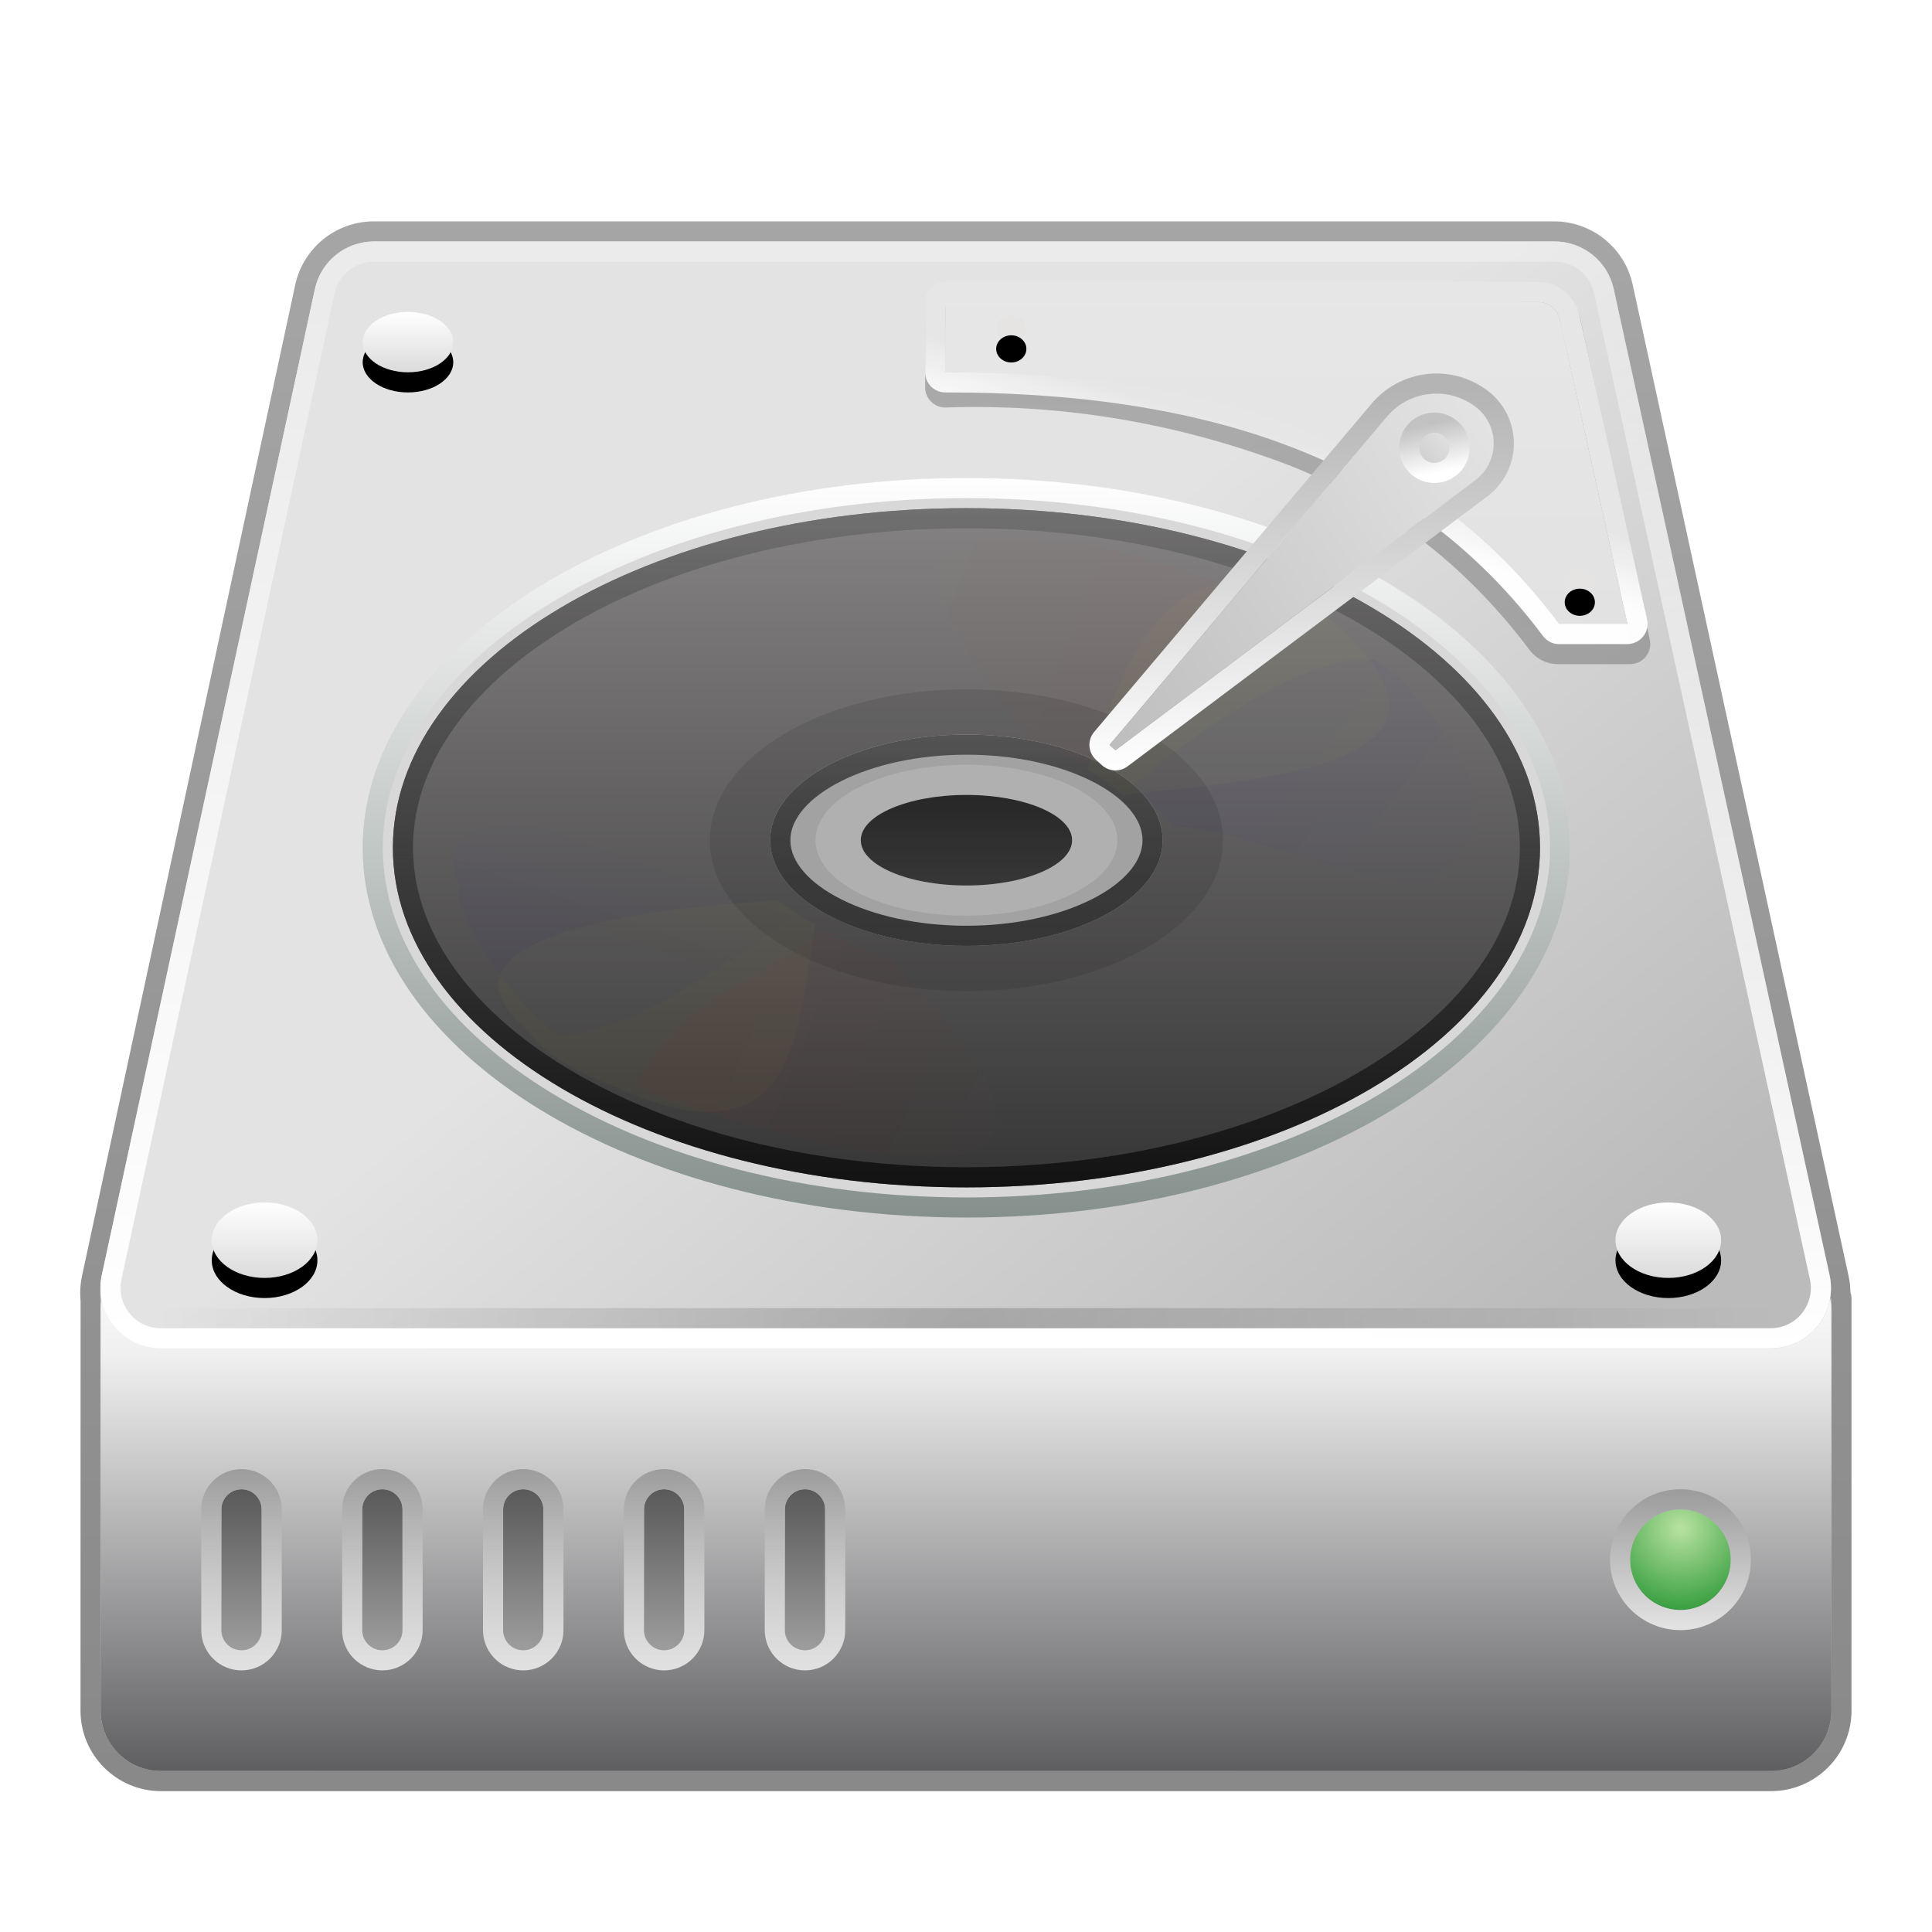 <svg xmlns="http://www.w3.org/2000/svg" xmlns:xlink="http://www.w3.org/1999/xlink" width="96" height="96" viewBox="0 0 96 96">
  <defs>
    <filter id="gparted-a" width="136%" height="139.7%" x="-18%" y="-24.4%" filterUnits="objectBoundingBox">
      <feOffset dy="2" in="SourceAlpha" result="shadowOffsetOuter1"/>
      <feGaussianBlur in="shadowOffsetOuter1" result="shadowBlurOuter1" stdDeviation="2"/>
      <feColorMatrix in="shadowBlurOuter1" result="shadowMatrixOuter1" values="0 0 0 0 0   0 0 0 0 0   0 0 0 0 0  0 0 0 0.2 0"/>
      <feMerge>
        <feMergeNode in="shadowMatrixOuter1"/>
        <feMergeNode in="SourceGraphic"/>
      </feMerge>
    </filter>
    <linearGradient id="gparted-b" x1="50%" x2="100%" y1="24.735%" y2="99.991%">
      <stop offset="0%" stop-color="#E3E3E3"/>
      <stop offset=".919%" stop-color="#E3E3E3"/>
      <stop offset="100%" stop-color="#ADB2B5"/>
    </linearGradient>
    <linearGradient id="gparted-c" x1="50%" x2="50%" y1="0%" y2="100%">
      <stop offset="0%" stop-opacity=".35"/>
      <stop offset="100%" stop-opacity=".464"/>
    </linearGradient>
    <linearGradient id="gparted-d" x1="50%" x2="50%" y1="-6.672%" y2="100%">
      <stop offset="0%" stop-color="#FFF"/>
      <stop offset="21.213%" stop-color="#EFEFEF"/>
      <stop offset="100%" stop-color="#5F5F62"/>
    </linearGradient>
    <linearGradient id="gparted-e" x1="50%" x2="100%" y1="37.195%" y2="75.633%">
      <stop offset="0%" stop-color="#E3E3E3"/>
      <stop offset=".919%" stop-color="#E3E3E3"/>
      <stop offset="100%" stop-color="#BBB"/>
    </linearGradient>
    <linearGradient id="gparted-f" x1="50%" x2="50%" y1="6.904%" y2="100%">
      <stop offset="0%" stop-color="#FFF" stop-opacity=".301"/>
      <stop offset="100%" stop-color="#FFF"/>
    </linearGradient>
    <radialGradient id="gparted-g" cx="50%" cy="100%" r="4100%" fx="50%" fy="100%" gradientTransform="matrix(.012 0 0 1 .494 0)">
      <stop offset="0%"/>
      <stop offset="100%" stop-opacity="0"/>
    </radialGradient>
    <linearGradient id="gparted-h" x1="50%" x2="50%" y1="0%" y2="100%">
      <stop offset="0%" stop-color="#FFF"/>
      <stop offset="100%" stop-color="#85908C"/>
    </linearGradient>
    <linearGradient id="gparted-i" x1="50%" x2="50%" y1="-29.937%" y2="122.559%">
      <stop offset="0%" stop-color="#454545"/>
      <stop offset="100%" stop-color="#ACACAC"/>
    </linearGradient>
    <linearGradient id="gparted-j" x1="100%" x2="100%" y1="0%" y2="100%">
      <stop offset="0%" stop-color="#9C9C9C"/>
      <stop offset="100%" stop-color="#F6F6F6" stop-opacity=".82"/>
    </linearGradient>
    <radialGradient id="gparted-k" cx="50%" cy="18.931%" r="100%" fx="50%" fy="18.931%">
      <stop offset="2.576%" stop-color="#B4E09E"/>
      <stop offset="100%" stop-color="#1A8F29"/>
    </radialGradient>
    <filter id="gparted-l" width="100%" height="100%" x="0%" y="0%" filterUnits="objectBoundingBox">
      <feGaussianBlur in="SourceGraphic"/>
    </filter>
    <linearGradient id="gparted-m" x1="50%" x2="50%" y1="2.967%" y2="97.759%">
      <stop offset="0%" stop-color="#9D9D9D"/>
      <stop offset="100%" stop-color="#E2E2E2"/>
    </linearGradient>
    <linearGradient id="gparted-p" x1="50%" x2="50%" y1="0%" y2="100%">
      <stop offset="0%" stop-color="#FFF"/>
      <stop offset="100%" stop-color="#DBDBDB"/>
    </linearGradient>
    <ellipse id="gparted-o" cx="9.876" cy="50.625" rx="2.625" ry="1.875"/>
    <filter id="gparted-n" width="119%" height="153.3%" x="-9.5%" y="-13.3%" filterUnits="objectBoundingBox">
      <feOffset dy="1" in="SourceAlpha" result="shadowOffsetOuter1"/>
      <feColorMatrix in="shadowOffsetOuter1" values="0 0 0 0 0   0 0 0 0 0   0 0 0 0 0  0 0 0 0.153 0"/>
    </filter>
    <ellipse id="gparted-r" cx="79.626" cy="50.625" rx="2.625" ry="1.875"/>
    <filter id="gparted-q" width="119%" height="153.3%" x="-9.5%" y="-13.3%" filterUnits="objectBoundingBox">
      <feOffset dy="1" in="SourceAlpha" result="shadowOffsetOuter1"/>
      <feColorMatrix in="shadowOffsetOuter1" values="0 0 0 0 0   0 0 0 0 0   0 0 0 0 0  0 0 0 0.153 0"/>
    </filter>
    <linearGradient id="gparted-s" x1="50%" x2="50%" y1="0%" y2="100%">
      <stop offset="0%" stop-opacity=".262"/>
      <stop offset="100%" stop-opacity=".23"/>
    </linearGradient>
    <linearGradient id="gparted-t" x1="50%" x2="50%" y1="100%" y2="-53.635%">
      <stop offset="0%" stop-color="#E2E2E2"/>
      <stop offset="100%" stop-color="#E9E9E9"/>
    </linearGradient>
    <linearGradient id="gparted-u" x1="50%" x2="58.409%" y1="43.32%" y2="57.951%">
      <stop offset="0%" stop-color="#E6E6E6"/>
      <stop offset="100%" stop-color="#FFF" stop-opacity=".978"/>
    </linearGradient>
    <path id="gparted-v" d="M75.229,18.6 C75.643,18.6 75.979,18.298 75.979,17.925 C75.979,17.552 75.643,17.25 75.229,17.25 C74.814,17.25 74.479,17.552 74.479,17.925 C74.479,18.298 74.814,18.6 75.229,18.6 Z"/>
    <filter id="gparted-w" width="300%" height="322.2%" x="-100%" y="-111.1%" filterUnits="objectBoundingBox">
      <feGaussianBlur in="SourceAlpha" result="shadowBlurInner1" stdDeviation="1"/>
      <feOffset dy="1" in="shadowBlurInner1" result="shadowOffsetInner1"/>
      <feComposite in="shadowOffsetInner1" in2="SourceAlpha" k2="-1" k3="1" operator="arithmetic" result="shadowInnerInner1"/>
      <feColorMatrix in="shadowInnerInner1" values="0 0 0 0 0   0 0 0 0 0   0 0 0 0 0  0 0 0 0.415 0"/>
    </filter>
    <path id="gparted-x" d="M46.979,6.011 C47.393,6.011 47.729,5.709 47.729,5.336 C47.729,4.964 47.393,4.661 46.979,4.661 C46.564,4.661 46.229,4.964 46.229,5.336 C46.229,5.709 46.564,6.011 46.979,6.011 Z"/>
    <filter id="gparted-y" width="300%" height="322.2%" x="-100%" y="-111.1%" filterUnits="objectBoundingBox">
      <feGaussianBlur in="SourceAlpha" result="shadowBlurInner1" stdDeviation="1"/>
      <feOffset dy="1" in="shadowBlurInner1" result="shadowOffsetInner1"/>
      <feComposite in="shadowOffsetInner1" in2="SourceAlpha" k2="-1" k3="1" operator="arithmetic" result="shadowInnerInner1"/>
      <feColorMatrix in="shadowInnerInner1" values="0 0 0 0 0   0 0 0 0 0   0 0 0 0 0  0 0 0 0.415 0"/>
    </filter>
    <linearGradient id="gparted-z" x1="50%" x2="50%" y1="-1.22%" y2="101.219%">
      <stop offset="0%" stop-color="#858383"/>
      <stop offset="100%" stop-color="#363535"/>
    </linearGradient>
    <linearGradient id="gparted-A" x1="54.878%" x2="54.878%" y1="-1.22%" y2="101.219%">
      <stop offset="0%" stop-color="#727172"/>
      <stop offset="100%" stop-opacity=".667"/>
    </linearGradient>
    <linearGradient id="gparted-B" x1="54.878%" x2="54.878%" y1="-1.22%" y2="101.219%">
      <stop offset="0%" stop-color="#727172"/>
      <stop offset="100%" stop-opacity=".667"/>
    </linearGradient>
    <linearGradient id="gparted-C" x1="50%" x2="50%" y1="0%" y2="100%">
      <stop offset="0%" stop-opacity=".8"/>
      <stop offset="100%" stop-opacity=".72"/>
    </linearGradient>
    <filter id="gparted-D" width="400%" height="528.6%" x="-150%" y="-214.3%" filterUnits="objectBoundingBox">
      <feGaussianBlur in="SourceGraphic" stdDeviation="7.5"/>
    </filter>
    <filter id="gparted-E" width="385.7%" height="528.6%" x="-142.9%" y="-214.3%" filterUnits="objectBoundingBox">
      <feGaussianBlur in="SourceGraphic" stdDeviation="7.5"/>
    </filter>
    <linearGradient id="gparted-F" x1="88.51%" x2="0%" y1="46.561%" y2="26.756%">
      <stop offset="0%" stop-color="red"/>
      <stop offset="100%" stop-color="red" stop-opacity="0"/>
    </linearGradient>
    <filter id="gparted-G" width="372.7%" height="500%" x="-136.4%" y="-200%" filterUnits="objectBoundingBox">
      <feGaussianBlur in="SourceGraphic" stdDeviation="7.5"/>
    </filter>
    <linearGradient id="gparted-H" x1="59.583%" x2="78.102%" y1="66.924%" y2="31.474%">
      <stop offset="0%" stop-color="#00F"/>
      <stop offset="100%" stop-color="#00F" stop-opacity="0"/>
    </linearGradient>
    <filter id="gparted-I" width="360.9%" height="528.6%" x="-130.4%" y="-214.3%" filterUnits="objectBoundingBox">
      <feGaussianBlur in="SourceGraphic" stdDeviation="7.5"/>
    </filter>
    <linearGradient id="gparted-J" x1="41.951%" x2="100%" y1="37.221%" y2="73.624%">
      <stop offset="0%" stop-color="#00F"/>
      <stop offset="100%" stop-color="#00F" stop-opacity="0"/>
    </linearGradient>
    <filter id="gparted-K" width="360.9%" height="500%" x="-130.4%" y="-200%" filterUnits="objectBoundingBox">
      <feGaussianBlur in="SourceGraphic" stdDeviation="7.5"/>
    </filter>
    <linearGradient id="gparted-L" x1="24.063%" x2="107.487%" y1="44.802%" y2="66.045%">
      <stop offset="0%" stop-color="red"/>
      <stop offset="100%" stop-color="red" stop-opacity="0"/>
    </linearGradient>
    <filter id="gparted-M" width="350%" height="500%" x="-125%" y="-200%" filterUnits="objectBoundingBox">
      <feGaussianBlur in="SourceGraphic" stdDeviation="7.5"/>
    </filter>
    <linearGradient id="gparted-N" x1="-5.54%" x2="112.982%" y1="107.901%" y2="34.893%">
      <stop offset="0%" stop-color="#BBB"/>
      <stop offset="100%" stop-color="#E3E3E3"/>
    </linearGradient>
    <linearGradient id="gparted-O" x1="50%" x2="50%" y1="6.904%" y2="100%">
      <stop offset="0%" stop-color="#B4B4B4"/>
      <stop offset="100%" stop-color="#FFF"/>
    </linearGradient>
    <linearGradient id="gparted-P" x1="150.123%" x2="-9.193%" y1="142.905%" y2="50%">
      <stop offset="0%" stop-color="#BBB"/>
      <stop offset="99.081%" stop-color="#E3E3E3"/>
      <stop offset="100%" stop-color="#E3E3E3"/>
    </linearGradient>
    <linearGradient id="gparted-Q" x1="50%" x2="50%" y1="0%" y2="100%">
      <stop offset="0%" stop-color="#C1C1C1" stop-opacity=".978"/>
      <stop offset="100%" stop-color="#FFF"/>
    </linearGradient>
    <linearGradient id="gparted-T" x1="50%" x2="50%" y1="0%" y2="100%">
      <stop offset="0%" stop-color="#FFF"/>
      <stop offset="100%" stop-color="#DBDBDB"/>
    </linearGradient>
    <ellipse id="gparted-S" cx="17.001" cy="6" rx="2.25" ry="1.5"/>
    <filter id="gparted-R" width="122.2%" height="166.7%" x="-11.1%" y="-16.7%" filterUnits="objectBoundingBox">
      <feOffset dy="1" in="SourceAlpha" result="shadowOffsetOuter1"/>
      <feColorMatrix in="shadowOffsetOuter1" values="0 0 0 0 0   0 0 0 0 0   0 0 0 0 0  0 0 0 0.153 0"/>
    </filter>
  </defs>
  <g fill="none" fill-rule="evenodd" filter="url(#gparted-a)" transform="translate(3.271 9)">
    <path fill="url(#gparted-b)" d="M73.949,1 C75.36,1 76.58,1.983 76.88,3.362 L87.606,52.612 C87.673,52.922 87.69,53.231 87.662,53.531 L87.729,53.53 L87.729,74 C87.729,75.657 86.385,77 84.729,77 L4.729,77 C3.072,77 1.729,75.657 1.729,74 L1.729,53.53 L1.719,53.426 C1.716,53.368 1.714,53.309 1.714,53.25 C1.714,53.038 1.736,52.826 1.781,52.619 L12.374,3.369 C12.672,1.987 13.894,1 15.307,1 L73.949,1 Z"/>
    <path fill="url(#gparted-c)" fill-rule="nonzero" d="M73.949,0 L15.307,0 C13.422,0 11.793,1.316 11.397,3.159 L0.803,52.409 C0.744,52.685 0.714,52.967 0.714,53.25 C0.714,53.328 0.716,53.406 0.721,53.484 L0.733,53.621 L0.729,74 C0.729,76.209 2.519,78 4.729,78 L84.729,78 C86.938,78 88.729,76.209 88.729,74 L88.729,53.53 L88.723,53.421 C88.715,53.349 88.699,53.279 88.673,53.204 L88.673,53.134 C88.666,52.888 88.636,52.643 88.583,52.399 L77.857,3.149 C77.457,1.311 75.83,0 73.949,0 Z M73.949,1 C75.36,1 76.58,1.983 76.88,3.362 L87.606,52.612 C87.673,52.922 87.69,53.231 87.662,53.531 L87.729,53.53 L87.729,74 C87.729,75.657 86.385,77 84.729,77 L4.729,77 C3.072,77 1.729,75.657 1.729,74 L1.729,53.53 L1.719,53.426 L1.714,53.25 C1.714,53.038 1.736,52.826 1.781,52.619 L12.374,3.369 C12.672,1.987 13.894,1 15.307,1 L73.949,1 Z"/>
    <path fill="url(#gparted-d)" d="M3.229,52.5 L86.229,52.5 C87.057,52.5 87.729,53.172 87.729,54 L87.729,74 C87.729,75.657 86.385,77 84.729,77 L4.729,77 C3.072,77 1.729,75.657 1.729,74 L1.729,54 C1.729,53.172 2.4,52.5 3.229,52.5 Z"/>
    <path fill="url(#gparted-e)" d="M15.31,1 L73.986,1 C75.395,1 76.615,1.982 76.916,3.359 L87.64,52.359 C87.994,53.977 86.969,55.576 85.351,55.931 C85.14,55.977 84.925,56 84.709,56 L4.718,56 C3.061,56 1.718,54.657 1.718,53 C1.718,52.787 1.741,52.574 1.786,52.366 L12.378,3.366 C12.676,1.985 13.898,1 15.31,1 Z"/>
    <path fill="url(#gparted-f)" fill-rule="nonzero" d="M73.986,1 C75.395,1 76.615,1.982 76.916,3.359 L87.64,52.359 C87.994,53.977 86.969,55.576 85.351,55.931 C85.14,55.977 84.925,56 84.709,56 L4.718,56 C3.061,56 1.718,54.657 1.718,53 C1.718,52.787 1.741,52.574 1.786,52.366 L12.378,3.366 C12.676,1.985 13.898,1 15.31,1 L73.986,1 Z M73.986,2 L15.31,2 C14.424,2 13.65,2.582 13.397,3.418 L13.355,3.577 L2.763,52.577 C2.733,52.716 2.718,52.858 2.718,53 C2.718,54.054 3.534,54.918 4.569,54.995 L4.718,55 L84.709,55 C84.853,55 84.996,54.984 85.137,54.954 C86.167,54.728 86.836,53.747 86.69,52.719 L86.663,52.572 L75.939,3.572 C75.75,2.708 75.019,2.078 74.15,2.007 L73.986,2 Z"/>
    <polygon fill="url(#gparted-g)" fill-rule="nonzero" points="3.729 54 85.729 54 85.729 55 3.729 55" opacity=".18"/>
    <ellipse cx="44.751" cy="31.125" fill="#D8D8D8" rx="30" ry="18.375"/>
    <path fill="url(#gparted-h)" fill-rule="nonzero" d="M44.751,12.75 C61.32,12.75 74.751,20.977 74.751,31.125 C74.751,41.273 61.32,49.5 44.751,49.5 C28.183,49.5 14.751,41.273 14.751,31.125 C14.751,20.977 28.183,12.75 44.751,12.75 Z M44.751,13.75 C28.664,13.75 15.751,21.659 15.751,31.125 C15.751,40.591 28.664,48.5 44.751,48.5 C60.838,48.5 73.751,40.591 73.751,31.125 C73.751,21.659 60.838,13.75 44.751,13.75 Z"/>
    <path fill="url(#gparted-i)" fill-rule="nonzero" d="M36.729,63 C37.281,63 37.729,63.448 37.729,64 L37.729,70 C37.729,70.552 37.281,71 36.729,71 C36.176,71 35.729,70.552 35.729,70 L35.729,64 C35.729,63.448 36.176,63 36.729,63 Z M29.729,63 C30.281,63 30.729,63.448 30.729,64 L30.729,70 C30.729,70.552 30.281,71 29.729,71 C29.176,71 28.729,70.552 28.729,70 L28.729,64 C28.729,63.448 29.176,63 29.729,63 Z M22.729,63 C23.281,63 23.729,63.448 23.729,64 L23.729,70 C23.729,70.552 23.281,71 22.729,71 C22.176,71 21.729,70.552 21.729,70 L21.729,64 C21.729,63.448 22.176,63 22.729,63 Z M15.729,63 C16.281,63 16.729,63.448 16.729,64 L16.729,70 C16.729,70.552 16.281,71 15.729,71 C15.176,71 14.729,70.552 14.729,70 L14.729,64 C14.729,63.448 15.176,63 15.729,63 Z M8.729,63 C9.281,63 9.729,63.448 9.729,64 L9.729,70 C9.729,70.552 9.281,71 8.729,71 C8.176,71 7.729,70.552 7.729,70 L7.729,64 C7.729,63.448 8.176,63 8.729,63 Z"/>
    <path fill="url(#gparted-j)" fill-rule="nonzero" d="M36.729,62 C37.783,62 38.647,62.816 38.723,63.851 L38.729,64 L38.729,70 C38.729,71.105 37.833,72 36.729,72 C35.674,72 34.81,71.184 34.734,70.149 L34.729,70 L34.729,64 C34.729,62.895 35.624,62 36.729,62 Z M29.729,62 C30.783,62 31.647,62.816 31.723,63.851 L31.729,64 L31.729,70 C31.729,71.105 30.833,72 29.729,72 C28.674,72 27.81,71.184 27.734,70.149 L27.729,70 L27.729,64 C27.729,62.895 28.624,62 29.729,62 Z M22.729,62 C23.783,62 24.647,62.816 24.723,63.851 L24.729,64 L24.729,70 C24.729,71.105 23.833,72 22.729,72 C21.674,72 20.81,71.184 20.734,70.149 L20.729,70 L20.729,64 C20.729,62.895 21.624,62 22.729,62 Z M15.729,62 C16.783,62 17.647,62.816 17.723,63.851 L17.729,64 L17.729,70 C17.729,71.105 16.833,72 15.729,72 C14.674,72 13.81,71.184 13.734,70.149 L13.729,70 L13.729,64 C13.729,62.895 14.624,62 15.729,62 Z M8.729,62 C9.783,62 10.647,62.816 10.723,63.851 L10.729,64 L10.729,70 C10.729,71.105 9.833,72 8.729,72 C7.674,72 6.81,71.184 6.734,70.149 L6.729,70 L6.729,64 C6.729,62.895 7.624,62 8.729,62 Z M36.729,63 C36.216,63 35.793,63.386 35.735,63.883 L35.729,64 L35.729,70 C35.729,70.513 36.115,70.936 36.612,70.993 L36.729,71 L36.845,70.993 C37.304,70.94 37.668,70.576 37.722,70.117 L37.729,70 L37.729,64 C37.729,63.448 37.281,63 36.729,63 Z M29.729,63 C29.216,63 28.793,63.386 28.735,63.883 L28.729,64 L28.729,70 C28.729,70.513 29.115,70.936 29.612,70.993 L29.729,71 L29.845,70.993 C30.304,70.94 30.668,70.576 30.722,70.117 L30.729,70 L30.729,64 C30.729,63.448 30.281,63 29.729,63 Z M22.729,63 C22.216,63 21.793,63.386 21.735,63.883 L21.729,64 L21.729,70 C21.729,70.513 22.115,70.936 22.612,70.993 L22.729,71 L22.845,70.993 C23.304,70.94 23.668,70.576 23.722,70.117 L23.729,70 L23.729,64 C23.729,63.448 23.281,63 22.729,63 Z M15.729,63 C15.216,63 14.793,63.386 14.735,63.883 L14.729,64 L14.729,70 C14.729,70.513 15.115,70.936 15.612,70.993 L15.729,71 L15.845,70.993 C16.304,70.94 16.668,70.576 16.722,70.117 L16.729,70 L16.729,64 C16.729,63.448 16.281,63 15.729,63 Z M8.729,63 C8.216,63 7.793,63.386 7.735,63.883 L7.729,64 L7.729,70 C7.729,70.513 8.115,70.936 8.612,70.993 L8.729,71 L8.845,70.993 C9.304,70.94 9.668,70.576 9.722,70.117 L9.729,70 L9.729,64 C9.729,63.448 9.281,63 8.729,63 Z"/>
    <circle cx="80.229" cy="66.5" r="2.5" fill="url(#gparted-k)" filter="url(#gparted-l)"/>
    <path fill="url(#gparted-m)" fill-rule="nonzero" d="M80.229,63 C78.296,63 76.729,64.567 76.729,66.5 C76.729,68.433 78.296,70 80.229,70 C82.162,70 83.729,68.433 83.729,66.5 C83.729,64.567 82.162,63 80.229,63 Z M80.229,64 C81.609,64 82.729,65.119 82.729,66.5 C82.729,67.881 81.609,69 80.229,69 C78.848,69 77.729,67.881 77.729,66.5 C77.729,65.119 78.848,64 80.229,64 Z"/>
    <use fill="#000" filter="url(#gparted-n)" xlink:href="#gparted-o"/>
    <use fill="url(#gparted-p)" xlink:href="#gparted-o"/>
    <use fill="#000" filter="url(#gparted-q)" xlink:href="#gparted-r"/>
    <use fill="url(#gparted-p)" xlink:href="#gparted-r"/>
    <path fill="url(#gparted-s)" fill-rule="nonzero" d="M74.259,3.993 L43.691,4.25 C43.142,4.255 42.699,4.701 42.699,5.25 L42.699,8.25 C42.699,8.815 43.167,9.268 43.732,9.249 C49.261,9.065 54.678,9.923 59.99,11.823 C65.12,13.659 69.363,16.813 72.736,21.301 C73.067,21.741 73.585,22 74.135,22 L77.729,22 C78.366,22 78.841,21.412 78.706,20.789 L75.244,4.782 C75.144,4.318 74.733,3.989 74.259,3.993 Z M74.267,4.993 L77.729,21 L74.135,21 C73.899,21 73.677,20.889 73.535,20.701 C70.046,16.057 65.643,12.784 60.327,10.882 C55.123,9.02 49.816,8.136 44.405,8.232 L43.699,8.25 L43.699,5.25 L74.267,4.993 Z"/>
    <path fill="url(#gparted-t)" d="M77.595,7.5 C64.095,7.484 53.846,11 47.096,20 C44.831,20 43.699,20 43.699,20 C44.82,14.96 45.94,9.921 47.061,4.881 C47.175,4.366 47.632,4 48.159,4 L77.595,4 L77.595,4 L77.595,7.5 Z" transform="matrix(-1 0 0 1 121.294 0)"/>
    <path fill="url(#gparted-u)" fill-rule="nonzero" d="M77.595,3 L48.159,3 C47.163,3 46.301,3.692 46.085,4.664 L42.723,19.783 C42.584,20.407 43.059,21 43.699,21 L47.096,21 C47.41,21 47.707,20.852 47.896,20.6 C54.161,12.246 63.733,8.483 77.594,8.5 C78.147,8.501 78.595,8.053 78.595,7.5 L78.595,4 C78.595,3.448 78.148,3 77.595,3 Z M77.595,4 L77.595,7.5 C64.095,7.484 53.846,11 47.096,20 L43.699,20 L47.061,4.881 C47.175,4.366 47.632,4 48.159,4 L77.595,4 Z" transform="matrix(-1 0 0 1 121.294 0)"/>
    <use fill="#E6E4E3" xlink:href="#gparted-v"/>
    <use fill="#000" filter="url(#gparted-w)" xlink:href="#gparted-v"/>
    <use fill="#E6E4E3" xlink:href="#gparted-x"/>
    <use fill="#000" filter="url(#gparted-y)" xlink:href="#gparted-x"/>
    <g transform="translate(16.251 14.25)">
      <path fill="url(#gparted-z)" fill-rule="nonzero" d="M28.5,0 C12.76,0 0,7.555 0,16.875 C0,26.195 12.76,33.75 28.5,33.75 C44.24,33.75 57,26.195 57,16.875 C57,7.555 44.24,0 28.5,0 Z M28.5,11.25 C33.882,11.25 38.25,13.602 38.25,16.5 C38.25,19.398 33.882,21.75 28.5,21.75 C23.118,21.75 18.75,19.398 18.75,16.5 C18.75,13.602 23.118,11.25 28.5,11.25 Z"/>
      <path fill="url(#gparted-A)" fill-rule="nonzero" d="M28.5,0 C44.24,0 57,7.555 57,16.875 C57,26.195 44.24,33.75 28.5,33.75 C12.76,33.75 0,26.195 0,16.875 C0,7.555 12.76,0 28.5,0 Z M28.5,1 C26.211,1 23.99,1.164 21.868,1.47 L21.025,1.6 C19.628,1.829 18.277,2.121 16.981,2.47 L16.211,2.686 C14.046,3.317 12.046,4.108 10.256,5.03 L9.633,5.361 C4.31,8.276 1,12.389 1,16.875 C1,21.361 4.31,25.474 9.633,28.389 L10.256,28.72 C12.046,29.642 14.046,30.433 16.211,31.064 L16.981,31.28 C18.277,31.629 19.628,31.921 21.025,32.15 L21.868,32.28 C23.99,32.586 26.211,32.75 28.5,32.75 C30.789,32.75 33.01,32.586 35.132,32.28 L35.975,32.15 C37.372,31.921 38.723,31.629 40.019,31.28 L40.789,31.064 C42.954,30.433 44.954,29.642 46.744,28.72 L47.367,28.389 C52.69,25.474 56,21.361 56,16.875 C56,12.389 52.69,8.276 47.367,5.361 L46.744,5.03 C44.954,4.108 42.954,3.317 40.789,2.686 L40.019,2.47 C38.723,2.121 37.372,1.829 35.975,1.6 L35.132,1.47 C33.01,1.164 30.789,1 28.5,1 Z"/>
      <path fill="url(#gparted-B)" fill-rule="nonzero" d="M28.5,11.25 C33.882,11.25 38.25,13.602 38.25,16.5 C38.25,19.398 33.882,21.75 28.5,21.75 C23.118,21.75 18.75,19.398 18.75,16.5 C18.75,13.602 23.118,11.25 28.5,11.25 Z M28.5,12.25 C23.597,12.25 19.75,14.322 19.75,16.5 C19.75,18.678 23.597,20.75 28.5,20.75 C33.403,20.75 37.25,18.678 37.25,16.5 C37.25,14.322 33.403,12.25 28.5,12.25 Z"/>
      <path fill="#000" fill-opacity=".1" d="M41.25,16.5 C41.25,20.642 35.542,24 28.5,24 C21.458,24 15.75,20.642 15.75,16.5 C15.75,12.358 21.458,9 28.5,9 C35.542,9 41.25,12.358 41.25,16.5"/>
      <path fill="#000" fill-opacity=".168" fill-rule="nonzero" d="M28.5,11.25 C23.118,11.25 18.75,13.602 18.75,16.5 C18.75,19.398 23.118,21.75 28.5,21.75 C33.882,21.75 38.25,19.398 38.25,16.5 C38.25,13.602 33.882,11.25 28.5,11.25 Z M28.5,14.25 C31.398,14.25 33.75,15.258 33.75,16.5 C33.75,17.742 31.398,18.75 28.5,18.75 C25.602,18.75 23.25,17.742 23.25,16.5 C23.25,15.258 25.602,14.25 28.5,14.25 Z"/>
      <path fill="#FFF" fill-rule="nonzero" d="M28.5,12.75 C24.36,12.75 21,14.43 21,16.5 C21,18.57 24.36,20.25 28.5,20.25 C32.64,20.25 36,18.57 36,16.5 C36,14.43 32.64,12.75 28.5,12.75 Z M28.5,14.25 C31.398,14.25 33.75,15.258 33.75,16.5 C33.75,17.742 31.398,18.75 28.5,18.75 C25.602,18.75 23.25,17.742 23.25,16.5 C23.25,15.258 25.602,14.25 28.5,14.25 Z" opacity=".15"/>
      <path fill="url(#gparted-C)" d="M33.75,16.5 C33.75,17.743 31.399,18.75 28.5,18.75 C25.6,18.75 23.25,17.743 23.25,16.5 C23.25,15.257 25.6,14.25 28.5,14.25 C31.399,14.25 33.75,15.257 33.75,16.5"/>
      <path fill="#FF0" fill-rule="nonzero" d="M44.029,4.165 C37.993,2.057 36.142,8.439 34.5,12.96 C34.823,13.146 35.131,13.354 35.429,13.572 C35.728,13.79 36.013,14.014 36.269,14.25 C41.675,13.611 53.194,13.079 48.328,7.301 C47.249,5.997 46.026,4.799 44.029,4.165 L44.029,4.165 Z" filter="url(#gparted-D)" opacity=".15"/>
      <path fill="#FFF80D" fill-rule="nonzero" d="M6.657,25.895 C7.596,27.282 9.315,28.064 11.117,28.781 C20.243,32.891 20.086,25.701 21,20.687 C20.665,20.516 20.346,20.324 20.036,20.124 C19.726,19.923 19.43,19.717 19.165,19.5 C9.312,20.021 2.079,22.038 6.657,25.895 L6.657,25.895 Z" filter="url(#gparted-E)" opacity=".15"/>
      <path fill="url(#gparted-F)" fill-rule="nonzero" d="M32.894,1.701 C22.942,0.335 27.772,6.179 31.624,11.545 C32.345,11.758 33.735,12.423 34.381,12.75 C38.073,10.311 42.654,8.458 43.5,5.039 C42.388,3.827 35.349,1.605 32.894,1.701 Z" filter="url(#gparted-G)" opacity=".15"/>
      <path fill="url(#gparted-H)" fill-rule="nonzero" d="M3.318,18.756 C2.83,20.271 6.604,25.319 8.314,26.25 C12.107,25.74 15.366,23.483 20.25,20.116 C19.74,19.678 18.187,18.383 17.856,17.893 C12.508,16.843 0.941,13.204 3.318,18.756 Z" filter="url(#gparted-I)" opacity=".15"/>
      <path fill="url(#gparted-J)" fill-rule="nonzero" d="M36.75,13.781 C37.266,14.226 38.392,15.303 38.727,15.8 C44.283,16.042 56.019,22.986 53.701,14.687 C54.133,13.262 50.646,8.532 48.824,7.551 C45.965,7.006 40.003,10.938 36.75,13.781 L36.75,13.781 Z" filter="url(#gparted-K)" opacity=".15"/>
      <path fill="url(#gparted-L)" fill-rule="nonzero" d="M21.271,21 C18.353,23.387 14.381,24.174 12,28.697 C13.46,29.628 21.471,31.748 23.591,31.975 C31.808,33.267 32.058,29.994 24.718,22.374 C23.977,22.16 21.934,21.33 21.271,21 L21.271,21 Z" filter="url(#gparted-M)" opacity=".15"/>
    </g>
    <path fill="url(#gparted-N)" d="M70.041,9.207 C68.678,8.18 66.75,8.397 65.649,9.7 L51.861,26.014 L52.154,26.281 L70.038,12.861 C71.048,12.103 71.252,10.671 70.495,9.661 C70.366,9.489 70.213,9.336 70.041,9.207 Z"/>
    <path fill="url(#gparted-O)" fill-rule="nonzero" d="M64.885,9.055 L51.098,25.368 C50.751,25.779 50.79,26.39 51.187,26.752 L51.479,27.019 C51.834,27.343 52.369,27.369 52.754,27.081 L70.638,13.661 C72.09,12.572 72.384,10.512 71.294,9.061 C71.109,8.814 70.89,8.594 70.643,8.408 C68.856,7.063 66.329,7.346 64.885,9.055 Z M65.649,9.7 C66.75,8.397 68.678,8.18 70.041,9.207 C70.213,9.336 70.366,9.489 70.495,9.661 C71.218,10.625 71.064,11.974 70.171,12.754 L70.038,12.861 L52.154,26.281 L51.861,26.014 L65.649,9.7 Z"/>
    <circle cx="68.001" cy="11.25" r="1.25" fill="url(#gparted-P)" stroke="url(#gparted-Q)" stroke-linejoin="round" transform="scale(-1 1) rotate(12 0 -635.739)"/>
    <use fill="#000" filter="url(#gparted-R)" xlink:href="#gparted-S"/>
    <use fill="url(#gparted-T)" xlink:href="#gparted-S"/>
  </g>
</svg>
